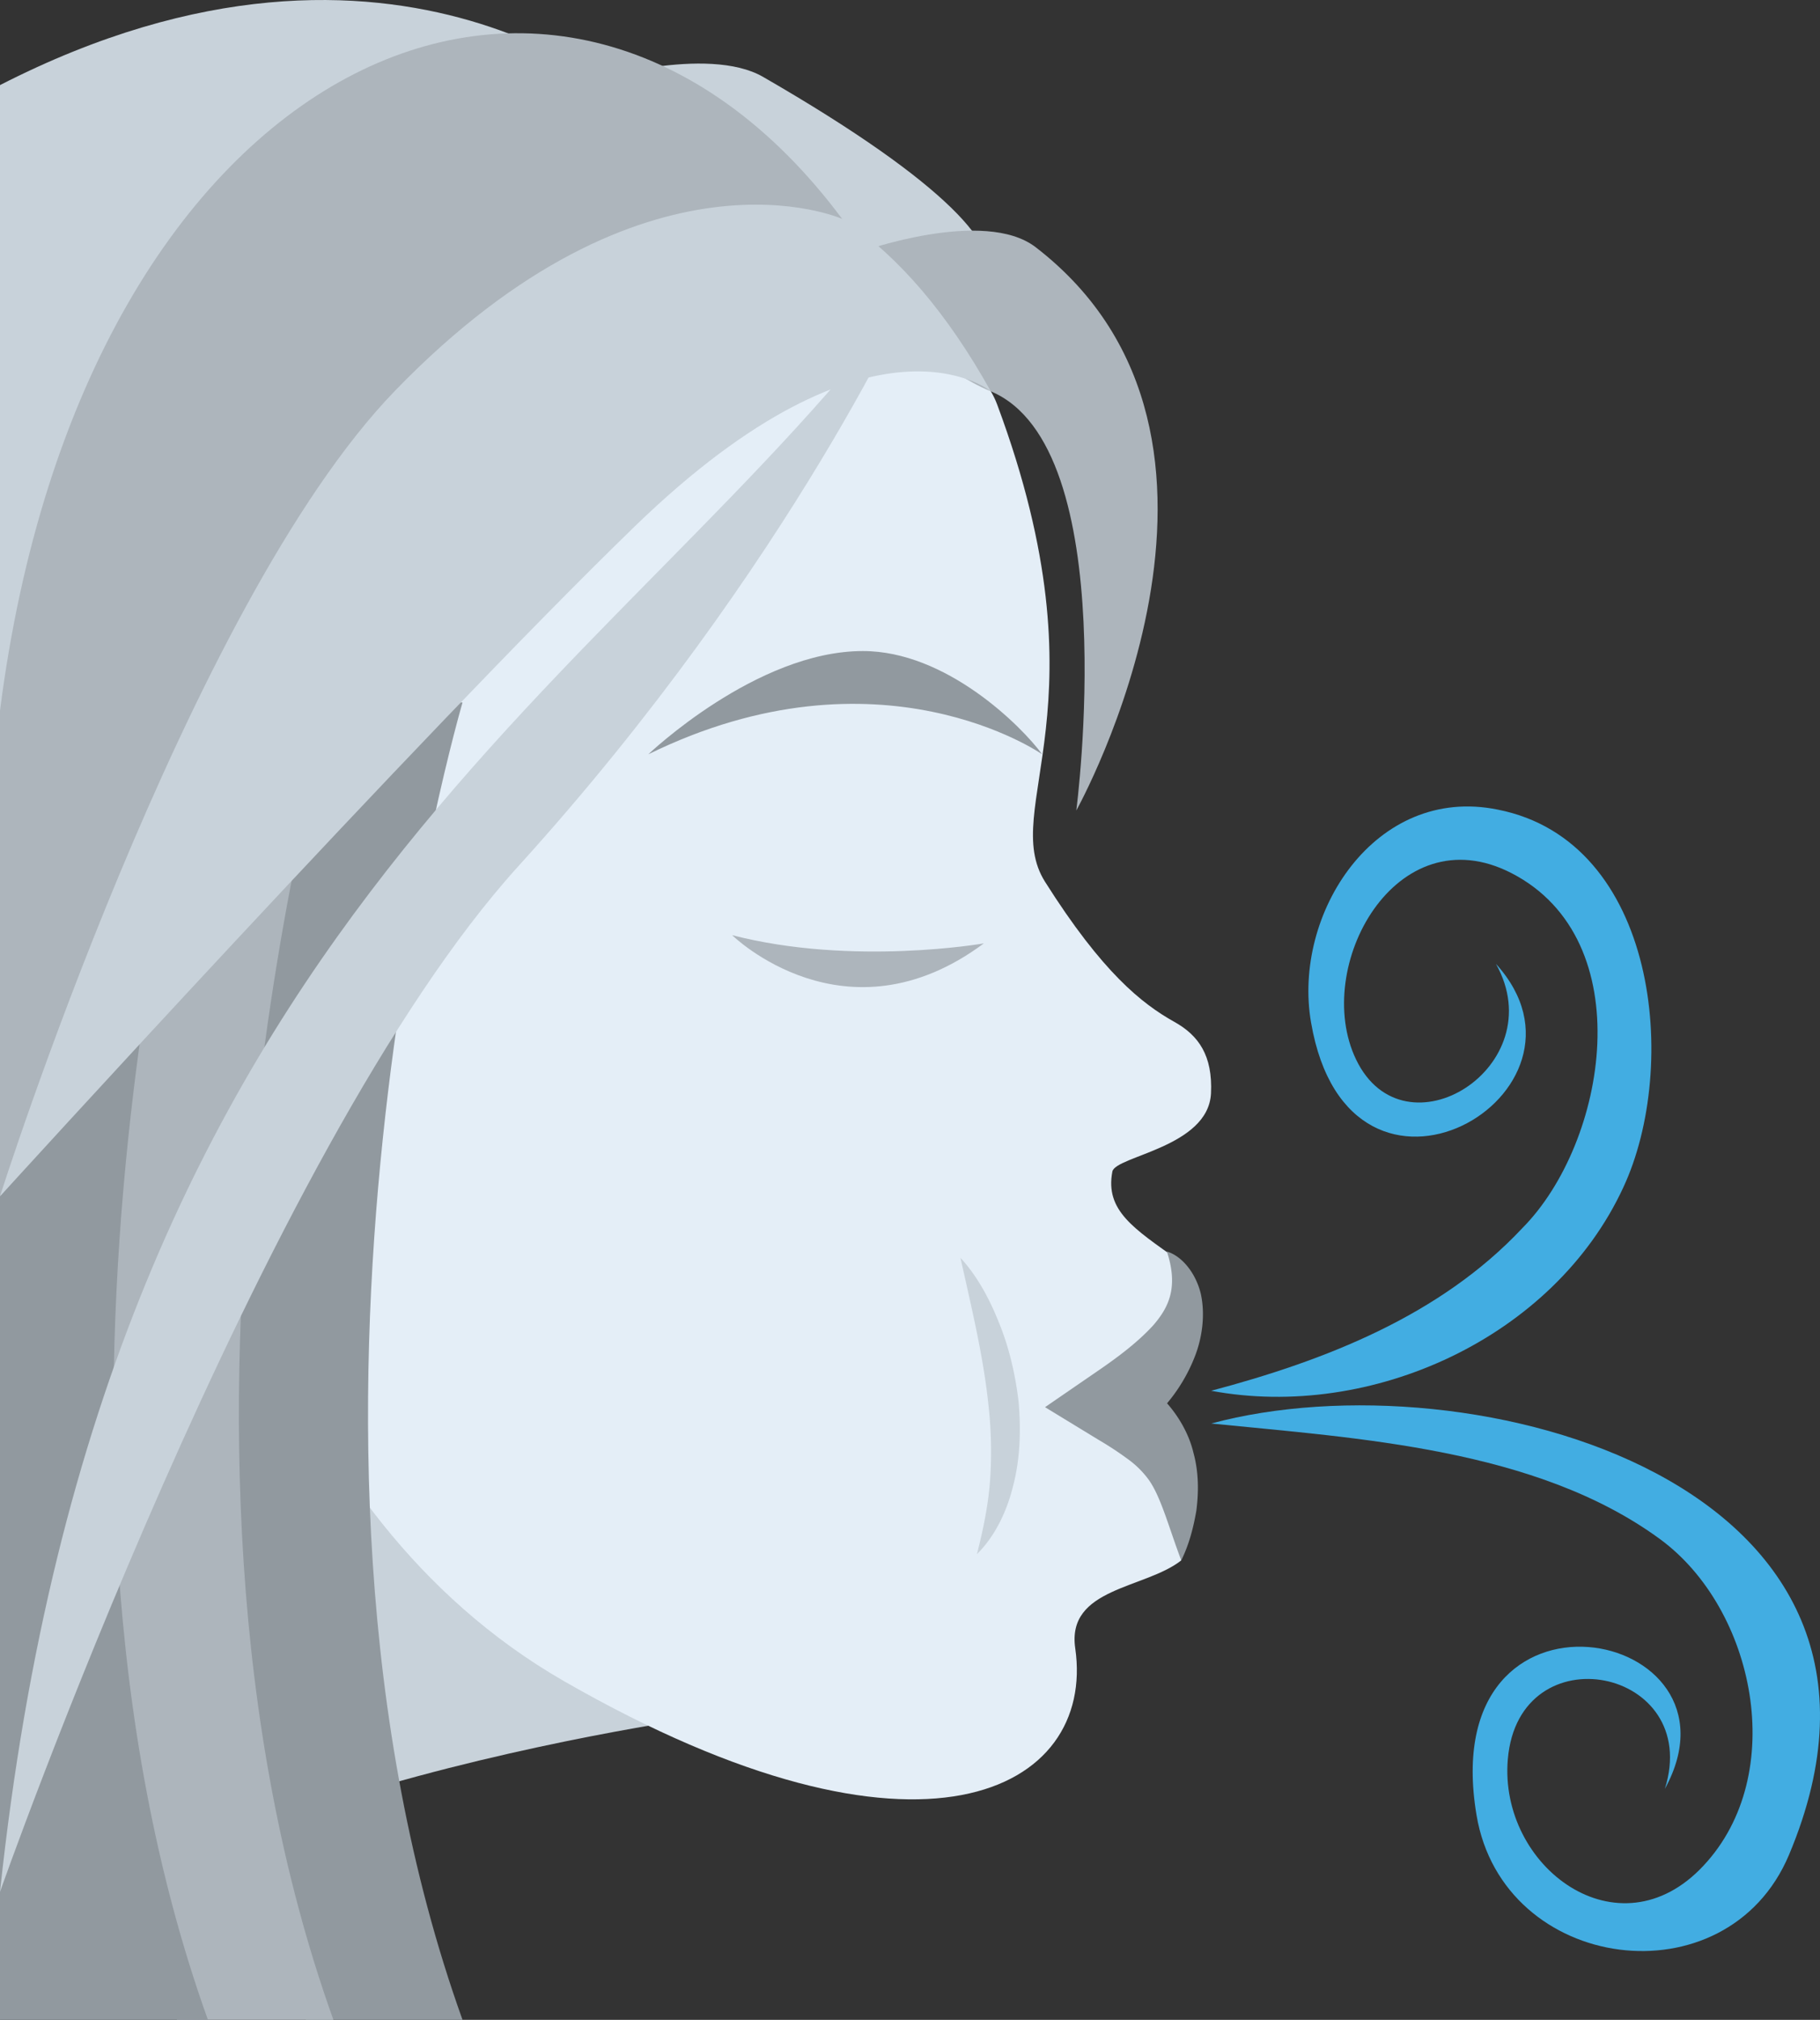 <svg width="54.098" height="60.001" xmlns="http://www.w3.org/2000/svg"><rect width="100%" height="100%" fill="#333333" stroke="none"/><path fill="#c8d2da" d="M21.262 50.95L0 35.539V60c2.207-6.52 21.262-9.05 21.262-9.05z"/><path fill="#e4eef7" d="M16.773 49.945C7.906 44.859 6.285 33.94 6.285 33.94s-1.375-5.842 5.822-16.222c3.959-5.715 15.928-10.014 17.535-5.696 3.344 8.982.035 11.98 1.422 14.174 1.705 2.696 2.877 3.62 3.85 4.164.709.397 1.135.99 1.082 2.117-.078 1.607-2.846 1.863-2.932 2.326-.221 1.16.641 1.693 1.951 2.625 1.311.929-1.076 1.865-.615 4.834.465 2.967.713 4.09.713 4.09-1.08.85-3.416.808-3.152 2.613.607 4.224-4.566 7.072-15.188.98z"/><path fill="#91999f" d="M32.619 40.732c.621-.424 1.215-.872 1.67-1.374.424-.497.756-1.088.396-2.18.418.122.838.593 1.002 1.23.15.649.041 1.366-.184 1.92a4.94 4.94 0 01-.813 1.358c.338.385.65.9.785 1.473.164.6.152 1.19.086 1.714-.092.53-.221 1.017-.449 1.479-.365-.962-.604-1.892-.971-2.4a2.778 2.778 0 00-.621-.612 9.927 9.927 0 00-.855-.562l-1.602-.977z"/><path fill="#adb5bc" d="M29.244 28.024c-4.119 3.059-7.482-.244-7.482-.244 3.584.926 7.482.244 7.482.244z"/><path fill="#c8d2da" d="M28.549 37.365c.486.525.854 1.197 1.143 1.923.297.723.486 1.52.584 2.346.074.83.049 1.699-.162 2.506-.197.808-.574 1.536-1.076 2.027.199-.777.342-1.496.393-2.22a12.27 12.27 0 00-.045-2.16c-.146-1.446-.491-2.867-.837-4.422z"/><path fill="#91999f" d="M25.646 19.34c-3.164 0-6.375 3.067-6.375 3.067 6.875-3.373 11.707 0 11.707 0-.617-.84-2.855-3.071-5.332-3.067zm-11.898 1.53s-6.32 21.518 0 39.13H9.094s-6.801-19.5.764-39.666z"/><path fill="#adb5bc" d="M9.91 20.775S3.59 42.387 9.91 60H5.258s-6.801-19.595.764-39.762z"/><path fill="#91999f" d="M6.18 20.87S-.14 42.388 6.18 60H0V35.539z"/><path fill="#c8d2da" d="M17.504 2.406s3.52-1.077 5.176-.123c11.221 6.467 5.846 7.542 1.887 5.885-2.838-1.188-7.063-5.762-7.063-5.762z"/><path fill="#adb5bc" d="M25.611 7.47s3.645-1.303 5.174-.126c7.379 5.682 1.207 16.732 1.207 16.732s1.42-10.794-2.541-12.451c-2.838-1.19-3.84-4.155-3.84-4.155z"/><path fill="#c8d2da" d="M0 2.528c11.902-6.091 19.018.74 19.018.74L0 25.427z"/><path fill="#c8d2da" d="M18.875 15.63c7.094-6.87 10.576-4.005 10.576-4.005C19.018-7.101 0 18.9 0 35.538c0 0 12.514-13.746 18.875-19.908z"/><path fill="#c8d2da" d="M15.398 25.742C23.627 16.672 27.224 8.43 27.224 8.43 18.475 20.333 3.094 27.095 0 56.2c0 0 7.75-22.028 15.398-30.458z"/><path fill="#adb5bc" d="M11.744 11.605c7.465-7.706 13.289-5.102 13.289-5.102C16.672-4.705 2.48 1.663 0 21.112v14.426s5.561-17.554 11.744-23.933z"/><path d="M36 41.314c4.75.887 10.182-1.568 12.251-6.04 1.674-3.587 1.024-10.283-3.727-11.223-3.651-.748-6.114 3.1-5.554 6.322 1.143 6.667 8.983 2.097 5.496-1.74 1.709 3.053-2.729 5.824-4.16 2.836-1.313-2.742 1.186-7.303 4.626-5.53 3.848 1.985 2.837 8.004.321 10.54-2.444 2.609-5.877 3.94-9.253 4.835z" fill="#42ade2"/><path d="M36 42.286c4.363.44 9.662.74 13.339 3.432 2.83 2.07 3.841 6.989 1.295 9.704-2.521 2.703-6.09.034-5.815-3.165.326-3.807 5.795-2.71 4.668.882 2.637-4.805-6.853-6.691-5.598.782.787 4.687 7.439 5.567 9.287 1.18C57.84 44.022 43.687 40.216 36 42.287z" fill="#42ade2"/></svg>